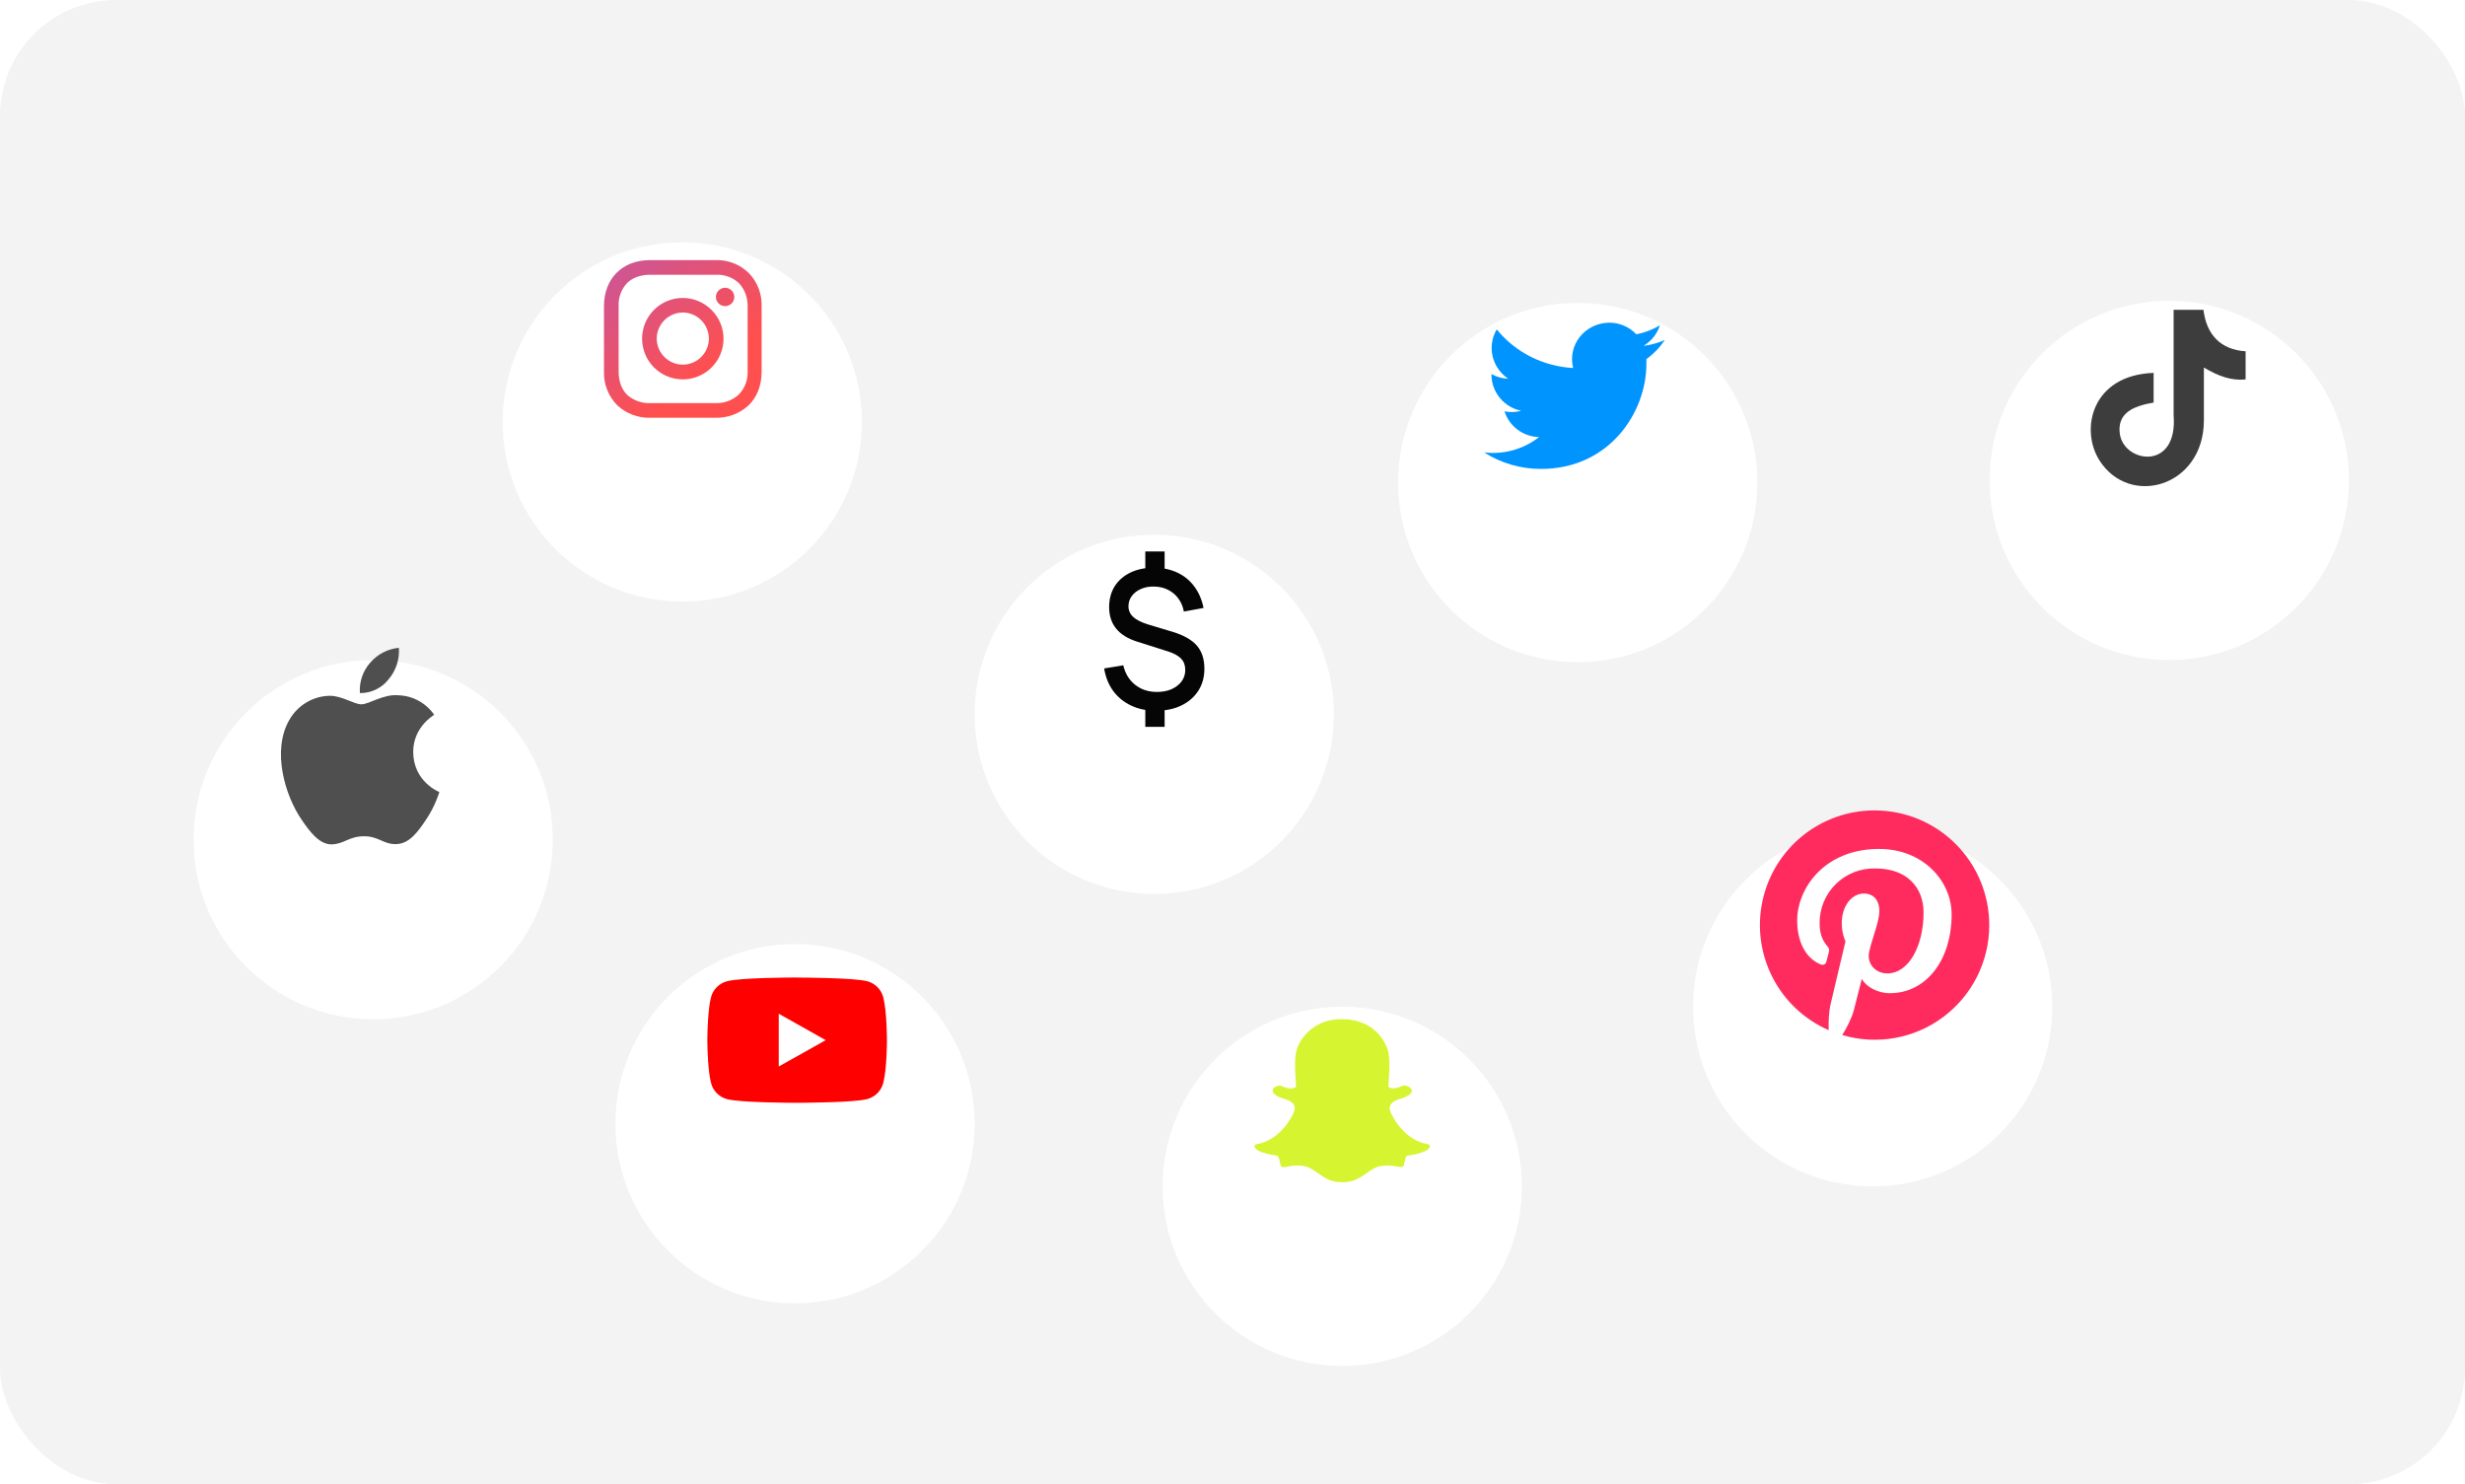<svg width="573" height="345" viewBox="0 0 573 345" fill="none" xmlns="http://www.w3.org/2000/svg">
<g clip-path="url(#clip0_150_307)">
<rect width="573" height="345" rx="27" fill="#F3F3F3"/>
<g filter="url(#filter0_d_150_307)">
<circle cx="268.314" cy="146.625" r="41.75" fill="white"/>
</g>
<path d="M266.229 168.957V163.765H270.722V168.957H266.229ZM266.229 133.391V128.177H270.722V133.391H266.229ZM268.701 165.207C266.551 165.207 264.631 164.808 262.94 164.009C261.249 163.21 259.859 162.079 258.77 160.614C257.695 159.135 256.992 157.39 256.663 155.378L261.113 154.646C261.543 156.539 262.46 158.048 263.864 159.172C265.269 160.282 266.953 160.836 268.916 160.836C270.865 160.836 272.449 160.356 273.667 159.394C274.899 158.433 275.515 157.205 275.515 155.711C275.515 154.646 275.2 153.781 274.57 153.115C273.953 152.45 272.943 151.888 271.538 151.429L264.273 149.122C259.973 147.746 257.824 145.084 257.824 141.134C257.824 139.271 258.254 137.651 259.113 136.276C259.988 134.9 261.213 133.835 262.789 133.081C264.366 132.326 266.207 131.949 268.314 131.949C270.335 131.979 272.126 132.363 273.688 133.103C275.265 133.842 276.569 134.907 277.601 136.298C278.647 137.688 279.37 139.36 279.772 141.312L275.193 142.155C274.992 141.016 274.57 140.01 273.925 139.138C273.294 138.265 272.492 137.585 271.517 137.097C270.557 136.608 269.475 136.357 268.271 136.342C267.139 136.313 266.121 136.497 265.218 136.897C264.33 137.281 263.621 137.829 263.09 138.539C262.574 139.234 262.316 140.025 262.316 140.913C262.316 141.889 262.682 142.717 263.413 143.398C264.144 144.078 265.297 144.662 266.874 145.15L272.57 146.859C275.179 147.657 277.063 148.73 278.224 150.076C279.385 151.422 279.965 153.211 279.965 155.445C279.965 157.397 279.492 159.106 278.546 160.57C277.615 162.02 276.304 163.158 274.613 163.987C272.921 164.8 270.951 165.207 268.701 165.207Z" fill="#050505"/>
<g filter="url(#filter1_d_150_307)">
<circle cx="366.75" cy="92.75" r="41.75" fill="white"/>
</g>
<path d="M387 79.029C385.431 79.727 383.76 80.186 382.048 80.389C383.865 79.301 385.214 77.61 385.845 75.629C384.183 76.615 382.345 77.329 380.367 77.703C379.569 76.851 378.597 76.17 377.512 75.704C376.427 75.239 375.254 74.999 374.068 75C372.748 75.013 371.449 75.317 370.267 75.887C369.086 76.458 368.053 77.282 367.246 78.296C366.44 79.311 365.88 80.489 365.61 81.744C365.339 82.999 365.365 84.296 365.685 85.54C362.237 85.357 358.87 84.462 355.807 82.914C352.744 81.366 350.056 79.201 347.922 76.564C346.81 78.455 346.467 80.683 346.963 82.808C347.459 84.932 348.756 86.799 350.6 88.039C349.227 87.99 347.888 87.617 346.698 86.951V87.07C346.698 91.218 349.673 94.686 353.61 95.485C352.343 95.822 351.013 95.869 349.725 95.621C350.828 99.038 354.013 101.52 357.775 101.588C356.001 102.986 353.956 104.022 351.761 104.635C349.567 105.249 347.267 105.427 345 105.158C348.921 107.67 353.516 109.006 358.213 109C374.068 109 382.712 95.91 382.712 84.571V83.466C384.392 82.259 385.845 80.746 387 79.029V79.029Z" fill="#0094FF"/>
<g filter="url(#filter2_d_150_307)">
<circle cx="504.25" cy="92.253" r="41.75" fill="white"/>
</g>
<g clip-path="url(#clip1_150_307)">
<path fill-rule="evenodd" clip-rule="evenodd" d="M512.204 72C512.896 77.819 516.22 81.287 522 81.656V88.201C518.651 88.521 515.717 87.45 512.304 85.433V97.673C512.304 113.221 494.953 118.08 487.977 106.935C483.494 99.764 486.239 87.18 500.619 86.675V93.576C499.524 93.749 498.353 94.019 497.282 94.376C494.084 95.434 492.271 97.414 492.775 100.908C493.744 107.6 506.311 109.58 505.266 96.504V72.012H512.204V72Z" fill="#3D3D3D"/>
</g>
<g filter="url(#filter3_d_150_307)">
<circle cx="86.75" cy="175.753" r="41.75" fill="white"/>
</g>
<path d="M92.116 161.598L92.681 161.617C94.309 161.677 95.902 162.117 97.333 162.903C98.764 163.69 99.996 164.8 100.932 166.148C100.744 166.281 95.997 169.061 96.053 174.848C96.129 181.759 102.062 184.063 102.119 184.101C102.081 184.253 101.177 187.376 98.992 190.593C97.108 193.373 95.149 196.152 92.079 196.209C89.065 196.266 88.066 194.382 84.619 194.382C81.153 194.382 80.061 196.152 77.197 196.266C74.24 196.381 71.961 193.258 70.077 190.479C66.178 184.805 63.22 174.449 67.195 167.443C68.132 165.752 69.487 164.337 71.128 163.335C72.77 162.334 74.64 161.781 76.557 161.731C79.477 161.674 82.227 163.711 84.016 163.711C85.806 163.711 89.159 161.255 92.681 161.617L92.116 161.598ZM92.719 150.575C92.914 153.224 92.068 155.844 90.364 157.866C89.567 158.889 88.548 159.713 87.385 160.275C86.222 160.836 84.947 161.119 83.659 161.103C83.569 159.824 83.735 158.539 84.145 157.326C84.556 156.113 85.204 154.995 86.051 154.04C87.754 152.066 90.14 150.826 92.719 150.575V150.575Z" fill="#4F4F4F"/>
<g filter="url(#filter4_d_150_307)">
<circle cx="158.599" cy="78.66" r="41.75" fill="white"/>
</g>
<path d="M166.323 60.459C167.753 60.41 169.179 60.652 170.512 61.172C171.846 61.692 173.059 62.478 174.079 63.482C175.062 64.501 175.831 65.708 176.339 67.029C176.848 68.351 177.087 69.761 177.041 71.177V86.384C177.041 89.559 176.003 92.292 174.018 94.216C171.912 96.16 169.126 97.197 166.262 97.102H151.177C148.337 97.19 145.577 96.153 143.498 94.216C142.467 93.184 141.66 91.95 141.127 90.592C140.593 89.234 140.345 87.781 140.398 86.323V71.177C140.398 64.734 144.673 60.459 151.116 60.459H166.323ZM166.399 63.864H151.177C148.964 63.864 147.055 64.52 145.788 65.772C145.111 66.493 144.586 67.344 144.245 68.272C143.904 69.201 143.754 70.189 143.803 71.177V86.323C143.803 88.613 144.46 90.445 145.788 91.788C147.269 93.099 149.202 93.783 151.177 93.697H166.262C168.238 93.783 170.17 93.099 171.652 91.788C172.363 91.085 172.92 90.241 173.288 89.311C173.656 88.38 173.827 87.383 173.789 86.384V71.177C173.838 69.211 173.127 67.303 171.804 65.848C171.083 65.171 170.233 64.647 169.304 64.305C168.375 63.965 167.387 63.814 166.399 63.864V63.864ZM158.72 69.253C163.896 69.253 168.186 73.528 168.186 78.719C168.186 81.23 167.188 83.638 165.413 85.413C163.638 87.188 161.23 88.185 158.72 88.185C156.209 88.185 153.801 87.188 152.026 85.413C150.251 83.638 149.254 81.23 149.254 78.719C149.254 76.209 150.251 73.801 152.026 72.026C153.801 70.251 156.209 69.253 158.72 69.253V69.253ZM158.72 72.643C157.115 72.651 155.578 73.292 154.443 74.427C153.308 75.562 152.666 77.099 152.658 78.704C152.666 80.309 153.308 81.846 154.443 82.981C155.578 84.116 157.115 84.757 158.72 84.765C160.325 84.757 161.862 84.116 162.997 82.981C164.132 81.846 164.773 80.309 164.781 78.704C164.773 77.099 164.132 75.562 162.997 74.427C161.862 73.292 160.325 72.651 158.72 72.643V72.643ZM168.552 66.887C169.119 66.887 169.663 67.112 170.064 67.513C170.464 67.914 170.69 68.457 170.69 69.024C170.69 69.591 170.464 70.135 170.064 70.536C169.663 70.936 169.119 71.162 168.552 71.162C167.985 71.162 167.442 70.936 167.041 70.536C166.64 70.135 166.415 69.591 166.415 69.024C166.415 68.457 166.64 67.914 167.041 67.513C167.442 67.112 167.985 66.887 168.552 66.887Z" fill="url(#paint0_linear_150_307)"/>
<g filter="url(#filter5_d_150_307)">
<circle cx="184.814" cy="241.777" r="41.75" fill="white"/>
</g>
<path d="M185.369 227.229C186.395 227.229 198.485 227.263 201.617 228.085C202.505 228.326 203.314 228.793 203.962 229.438C204.609 230.084 205.072 230.886 205.305 231.764C206.174 235.016 206.174 241.776 206.174 241.776V241.844C206.174 242.58 206.122 248.741 205.305 251.77C205.075 252.651 204.613 253.457 203.965 254.106C203.318 254.755 202.508 255.225 201.617 255.467C198.555 256.288 186.917 256.323 185.438 256.34H185.143C183.664 256.34 172.026 256.288 168.982 255.484C168.089 255.24 167.277 254.768 166.63 254.116C165.982 253.464 165.521 252.654 165.294 251.77C164.563 249.015 164.442 243.727 164.424 242.187V241.331C164.442 239.791 164.563 234.502 165.294 231.747C165.529 230.873 165.994 230.074 166.641 229.431C167.288 228.789 168.095 228.324 168.982 228.085C172.113 227.246 184.203 227.212 185.23 227.212L185.369 227.229ZM181.02 235.615V247.903L191.945 241.776L181.02 235.632V235.615Z" fill="#FF0000"/>
<g filter="url(#filter6_d_150_307)">
<circle cx="312.006" cy="256.34" r="41.75" fill="white"/>
</g>
<path d="M312.26 274.789H311.75C309.338 274.789 307.774 273.702 306.279 272.648C305.26 271.924 304.274 271.249 303.119 271.051C302.569 270.963 302.012 270.919 301.454 270.92C300.485 270.92 299.721 271.084 299.16 271.183C298.82 271.249 298.514 271.298 298.311 271.298C298.056 271.298 297.801 271.249 297.699 270.887C297.614 270.558 297.529 270.245 297.478 269.948C297.308 269.175 297.172 268.697 296.849 268.631C293.009 268.055 291.922 267.248 291.684 266.689C291.647 266.611 291.624 266.527 291.616 266.442C291.616 266.228 291.752 266.03 291.973 265.997C297.869 265.042 300.502 259.083 300.621 258.836V258.819C300.995 258.095 301.063 257.469 300.842 256.942C300.434 256.004 299.109 255.592 298.243 255.312L297.665 255.131C295.932 254.44 295.796 253.748 295.847 253.386C295.966 252.777 296.781 252.365 297.444 252.365C297.631 252.365 297.784 252.398 297.92 252.448C298.718 252.81 299.415 253.008 300.027 253.008C300.876 253.008 301.233 252.645 301.284 252.612L301.199 251.378C301.029 248.612 300.808 245.204 301.692 243.245C302.505 241.358 303.88 239.749 305.642 238.623C307.403 237.497 309.47 236.905 311.58 236.923H312.413C314.061 236.923 319.668 237.384 322.318 243.245C323.202 245.187 322.981 248.612 322.811 251.378V251.493L322.726 252.612C322.777 252.645 323.117 252.975 323.882 252.991C324.459 252.991 325.122 252.793 325.853 252.448C326.046 252.367 326.254 252.328 326.464 252.333C326.719 252.333 326.974 252.382 327.178 252.464C327.773 252.678 328.163 253.09 328.18 253.518C328.18 253.929 327.874 254.522 326.345 255.131L325.768 255.312C324.901 255.592 323.576 256.004 323.168 256.959C322.947 257.453 323.015 258.095 323.389 258.819C323.508 259.083 326.141 265.042 332.037 265.997C332.258 266.03 332.411 266.228 332.394 266.442C332.394 266.524 332.36 266.606 332.326 266.689C332.088 267.248 331.001 268.055 327.161 268.631C326.855 268.681 326.719 269.092 326.532 269.948C326.47 270.258 326.396 270.566 326.311 270.87C326.226 271.134 326.056 271.265 325.768 271.265H325.717C325.513 271.265 325.207 271.233 324.867 271.167C323.559 270.899 322.213 270.86 320.891 271.051C319.736 271.249 318.767 271.924 317.731 272.648C316.236 273.702 314.673 274.789 312.26 274.789V274.789Z" fill="#D7F431"/>
<g filter="url(#filter7_d_150_307)">
<circle cx="435.314" cy="214.59" r="41.75" fill="white"/>
</g>
<path d="M435.781 188.375C429.658 188.363 423.718 190.463 418.961 194.321C414.204 198.18 410.921 203.561 409.665 209.559C408.409 215.556 409.257 221.804 412.066 227.249C414.874 232.694 419.472 237.005 425.085 239.454C425.019 237.566 425.085 235.345 425.551 233.324L428.991 218.8C428.991 218.8 428.125 217.09 428.125 214.581C428.125 210.628 430.411 207.696 433.274 207.696C435.692 207.696 436.868 209.495 436.868 211.694C436.868 214.114 435.315 217.756 434.516 221.132C433.85 223.952 435.914 226.262 438.71 226.262C443.747 226.262 447.142 219.777 447.142 212.093C447.142 206.253 443.215 201.878 436.069 201.878C434.361 201.811 432.656 202.094 431.059 202.708C429.463 203.321 428.008 204.254 426.783 205.449C425.558 206.643 424.589 208.075 423.935 209.656C423.281 211.238 422.955 212.936 422.977 214.647C422.977 216.979 423.643 218.6 424.708 219.866C425.218 220.466 425.285 220.688 425.107 221.354L424.553 223.508C424.375 224.174 423.843 224.397 423.221 224.174C419.516 222.642 417.763 218.578 417.763 213.981C417.763 206.43 424.153 197.325 436.802 197.325C446.965 197.325 453.666 204.698 453.666 212.604C453.666 223.042 447.853 230.859 439.287 230.859C436.402 230.859 433.717 229.305 432.785 227.528L430.921 234.857C430.344 236.922 429.235 238.987 428.236 240.586C432.209 241.766 436.402 242 440.481 241.271C444.56 240.542 448.412 238.869 451.731 236.387C455.051 233.904 457.744 230.68 459.598 226.971C461.452 223.263 462.415 219.172 462.409 215.025C462.409 207.957 459.604 201.179 454.61 196.181C449.616 191.183 442.843 188.375 435.781 188.375V188.375Z" fill="#FF2B5E"/>
</g>
<defs>
<filter id="filter0_d_150_307" x="187.727" y="85.457" width="161.174" height="161.174" filterUnits="userSpaceOnUse" color-interpolation-filters="sRGB">
<feFlood flood-opacity="0" result="BackgroundImageFix"/>
<feColorMatrix in="SourceAlpha" type="matrix" values="0 0 0 0 0 0 0 0 0 0 0 0 0 0 0 0 0 0 127 0" result="hardAlpha"/>
<feOffset dy="19.419"/>
<feGaussianBlur stdDeviation="19.419"/>
<feColorMatrix type="matrix" values="0 0 0 0 0 0 0 0 0 0 0 0 0 0 0 0 0 0 0.05 0"/>
<feBlend mode="normal" in2="BackgroundImageFix" result="effect1_dropShadow_150_307"/>
<feBlend mode="normal" in="SourceGraphic" in2="effect1_dropShadow_150_307" result="shape"/>
</filter>
<filter id="filter1_d_150_307" x="286.163" y="31.581" width="161.174" height="161.174" filterUnits="userSpaceOnUse" color-interpolation-filters="sRGB">
<feFlood flood-opacity="0" result="BackgroundImageFix"/>
<feColorMatrix in="SourceAlpha" type="matrix" values="0 0 0 0 0 0 0 0 0 0 0 0 0 0 0 0 0 0 127 0" result="hardAlpha"/>
<feOffset dy="19.419"/>
<feGaussianBlur stdDeviation="19.419"/>
<feColorMatrix type="matrix" values="0 0 0 0 0 0 0 0 0 0 0 0 0 0 0 0 0 0 0.05 0"/>
<feBlend mode="normal" in2="BackgroundImageFix" result="effect1_dropShadow_150_307"/>
<feBlend mode="normal" in="SourceGraphic" in2="effect1_dropShadow_150_307" result="shape"/>
</filter>
<filter id="filter2_d_150_307" x="423.663" y="31.085" width="161.174" height="161.174" filterUnits="userSpaceOnUse" color-interpolation-filters="sRGB">
<feFlood flood-opacity="0" result="BackgroundImageFix"/>
<feColorMatrix in="SourceAlpha" type="matrix" values="0 0 0 0 0 0 0 0 0 0 0 0 0 0 0 0 0 0 127 0" result="hardAlpha"/>
<feOffset dy="19.419"/>
<feGaussianBlur stdDeviation="19.419"/>
<feColorMatrix type="matrix" values="0 0 0 0 0 0 0 0 0 0 0 0 0 0 0 0 0 0 0.05 0"/>
<feBlend mode="normal" in2="BackgroundImageFix" result="effect1_dropShadow_150_307"/>
<feBlend mode="normal" in="SourceGraphic" in2="effect1_dropShadow_150_307" result="shape"/>
</filter>
<filter id="filter3_d_150_307" x="6.163" y="114.585" width="161.174" height="161.174" filterUnits="userSpaceOnUse" color-interpolation-filters="sRGB">
<feFlood flood-opacity="0" result="BackgroundImageFix"/>
<feColorMatrix in="SourceAlpha" type="matrix" values="0 0 0 0 0 0 0 0 0 0 0 0 0 0 0 0 0 0 127 0" result="hardAlpha"/>
<feOffset dy="19.419"/>
<feGaussianBlur stdDeviation="19.419"/>
<feColorMatrix type="matrix" values="0 0 0 0 0 0 0 0 0 0 0 0 0 0 0 0 0 0 0.05 0"/>
<feBlend mode="normal" in2="BackgroundImageFix" result="effect1_dropShadow_150_307"/>
<feBlend mode="normal" in="SourceGraphic" in2="effect1_dropShadow_150_307" result="shape"/>
</filter>
<filter id="filter4_d_150_307" x="78.012" y="17.492" width="161.174" height="161.174" filterUnits="userSpaceOnUse" color-interpolation-filters="sRGB">
<feFlood flood-opacity="0" result="BackgroundImageFix"/>
<feColorMatrix in="SourceAlpha" type="matrix" values="0 0 0 0 0 0 0 0 0 0 0 0 0 0 0 0 0 0 127 0" result="hardAlpha"/>
<feOffset dy="19.419"/>
<feGaussianBlur stdDeviation="19.419"/>
<feColorMatrix type="matrix" values="0 0 0 0 0 0 0 0 0 0 0 0 0 0 0 0 0 0 0.05 0"/>
<feBlend mode="normal" in2="BackgroundImageFix" result="effect1_dropShadow_150_307"/>
<feBlend mode="normal" in="SourceGraphic" in2="effect1_dropShadow_150_307" result="shape"/>
</filter>
<filter id="filter5_d_150_307" x="104.227" y="180.608" width="161.174" height="161.174" filterUnits="userSpaceOnUse" color-interpolation-filters="sRGB">
<feFlood flood-opacity="0" result="BackgroundImageFix"/>
<feColorMatrix in="SourceAlpha" type="matrix" values="0 0 0 0 0 0 0 0 0 0 0 0 0 0 0 0 0 0 127 0" result="hardAlpha"/>
<feOffset dy="19.419"/>
<feGaussianBlur stdDeviation="19.419"/>
<feColorMatrix type="matrix" values="0 0 0 0 0 0 0 0 0 0 0 0 0 0 0 0 0 0 0.05 0"/>
<feBlend mode="normal" in2="BackgroundImageFix" result="effect1_dropShadow_150_307"/>
<feBlend mode="normal" in="SourceGraphic" in2="effect1_dropShadow_150_307" result="shape"/>
</filter>
<filter id="filter6_d_150_307" x="231.419" y="195.172" width="161.174" height="161.174" filterUnits="userSpaceOnUse" color-interpolation-filters="sRGB">
<feFlood flood-opacity="0" result="BackgroundImageFix"/>
<feColorMatrix in="SourceAlpha" type="matrix" values="0 0 0 0 0 0 0 0 0 0 0 0 0 0 0 0 0 0 127 0" result="hardAlpha"/>
<feOffset dy="19.419"/>
<feGaussianBlur stdDeviation="19.419"/>
<feColorMatrix type="matrix" values="0 0 0 0 0 0 0 0 0 0 0 0 0 0 0 0 0 0 0.05 0"/>
<feBlend mode="normal" in2="BackgroundImageFix" result="effect1_dropShadow_150_307"/>
<feBlend mode="normal" in="SourceGraphic" in2="effect1_dropShadow_150_307" result="shape"/>
</filter>
<filter id="filter7_d_150_307" x="354.727" y="153.422" width="161.174" height="161.174" filterUnits="userSpaceOnUse" color-interpolation-filters="sRGB">
<feFlood flood-opacity="0" result="BackgroundImageFix"/>
<feColorMatrix in="SourceAlpha" type="matrix" values="0 0 0 0 0 0 0 0 0 0 0 0 0 0 0 0 0 0 127 0" result="hardAlpha"/>
<feOffset dy="19.419"/>
<feGaussianBlur stdDeviation="19.419"/>
<feColorMatrix type="matrix" values="0 0 0 0 0 0 0 0 0 0 0 0 0 0 0 0 0 0 0.05 0"/>
<feBlend mode="normal" in2="BackgroundImageFix" result="effect1_dropShadow_150_307"/>
<feBlend mode="normal" in="SourceGraphic" in2="effect1_dropShadow_150_307" result="shape"/>
</filter>
<linearGradient id="paint0_linear_150_307" x1="112.013" y1="21.728" x2="163.744" y2="87.057" gradientUnits="userSpaceOnUse">
<stop stop-color="#7F5FFF"/>
<stop offset="1" stop-color="#FF4F4F"/>
</linearGradient>
<clipPath id="clip0_150_307">
<rect width="573" height="345" fill="white"/>
</clipPath>
<clipPath id="clip1_150_307">
<rect width="36" height="41" fill="white" transform="translate(486 72)"/>
</clipPath>
</defs>
</svg>
